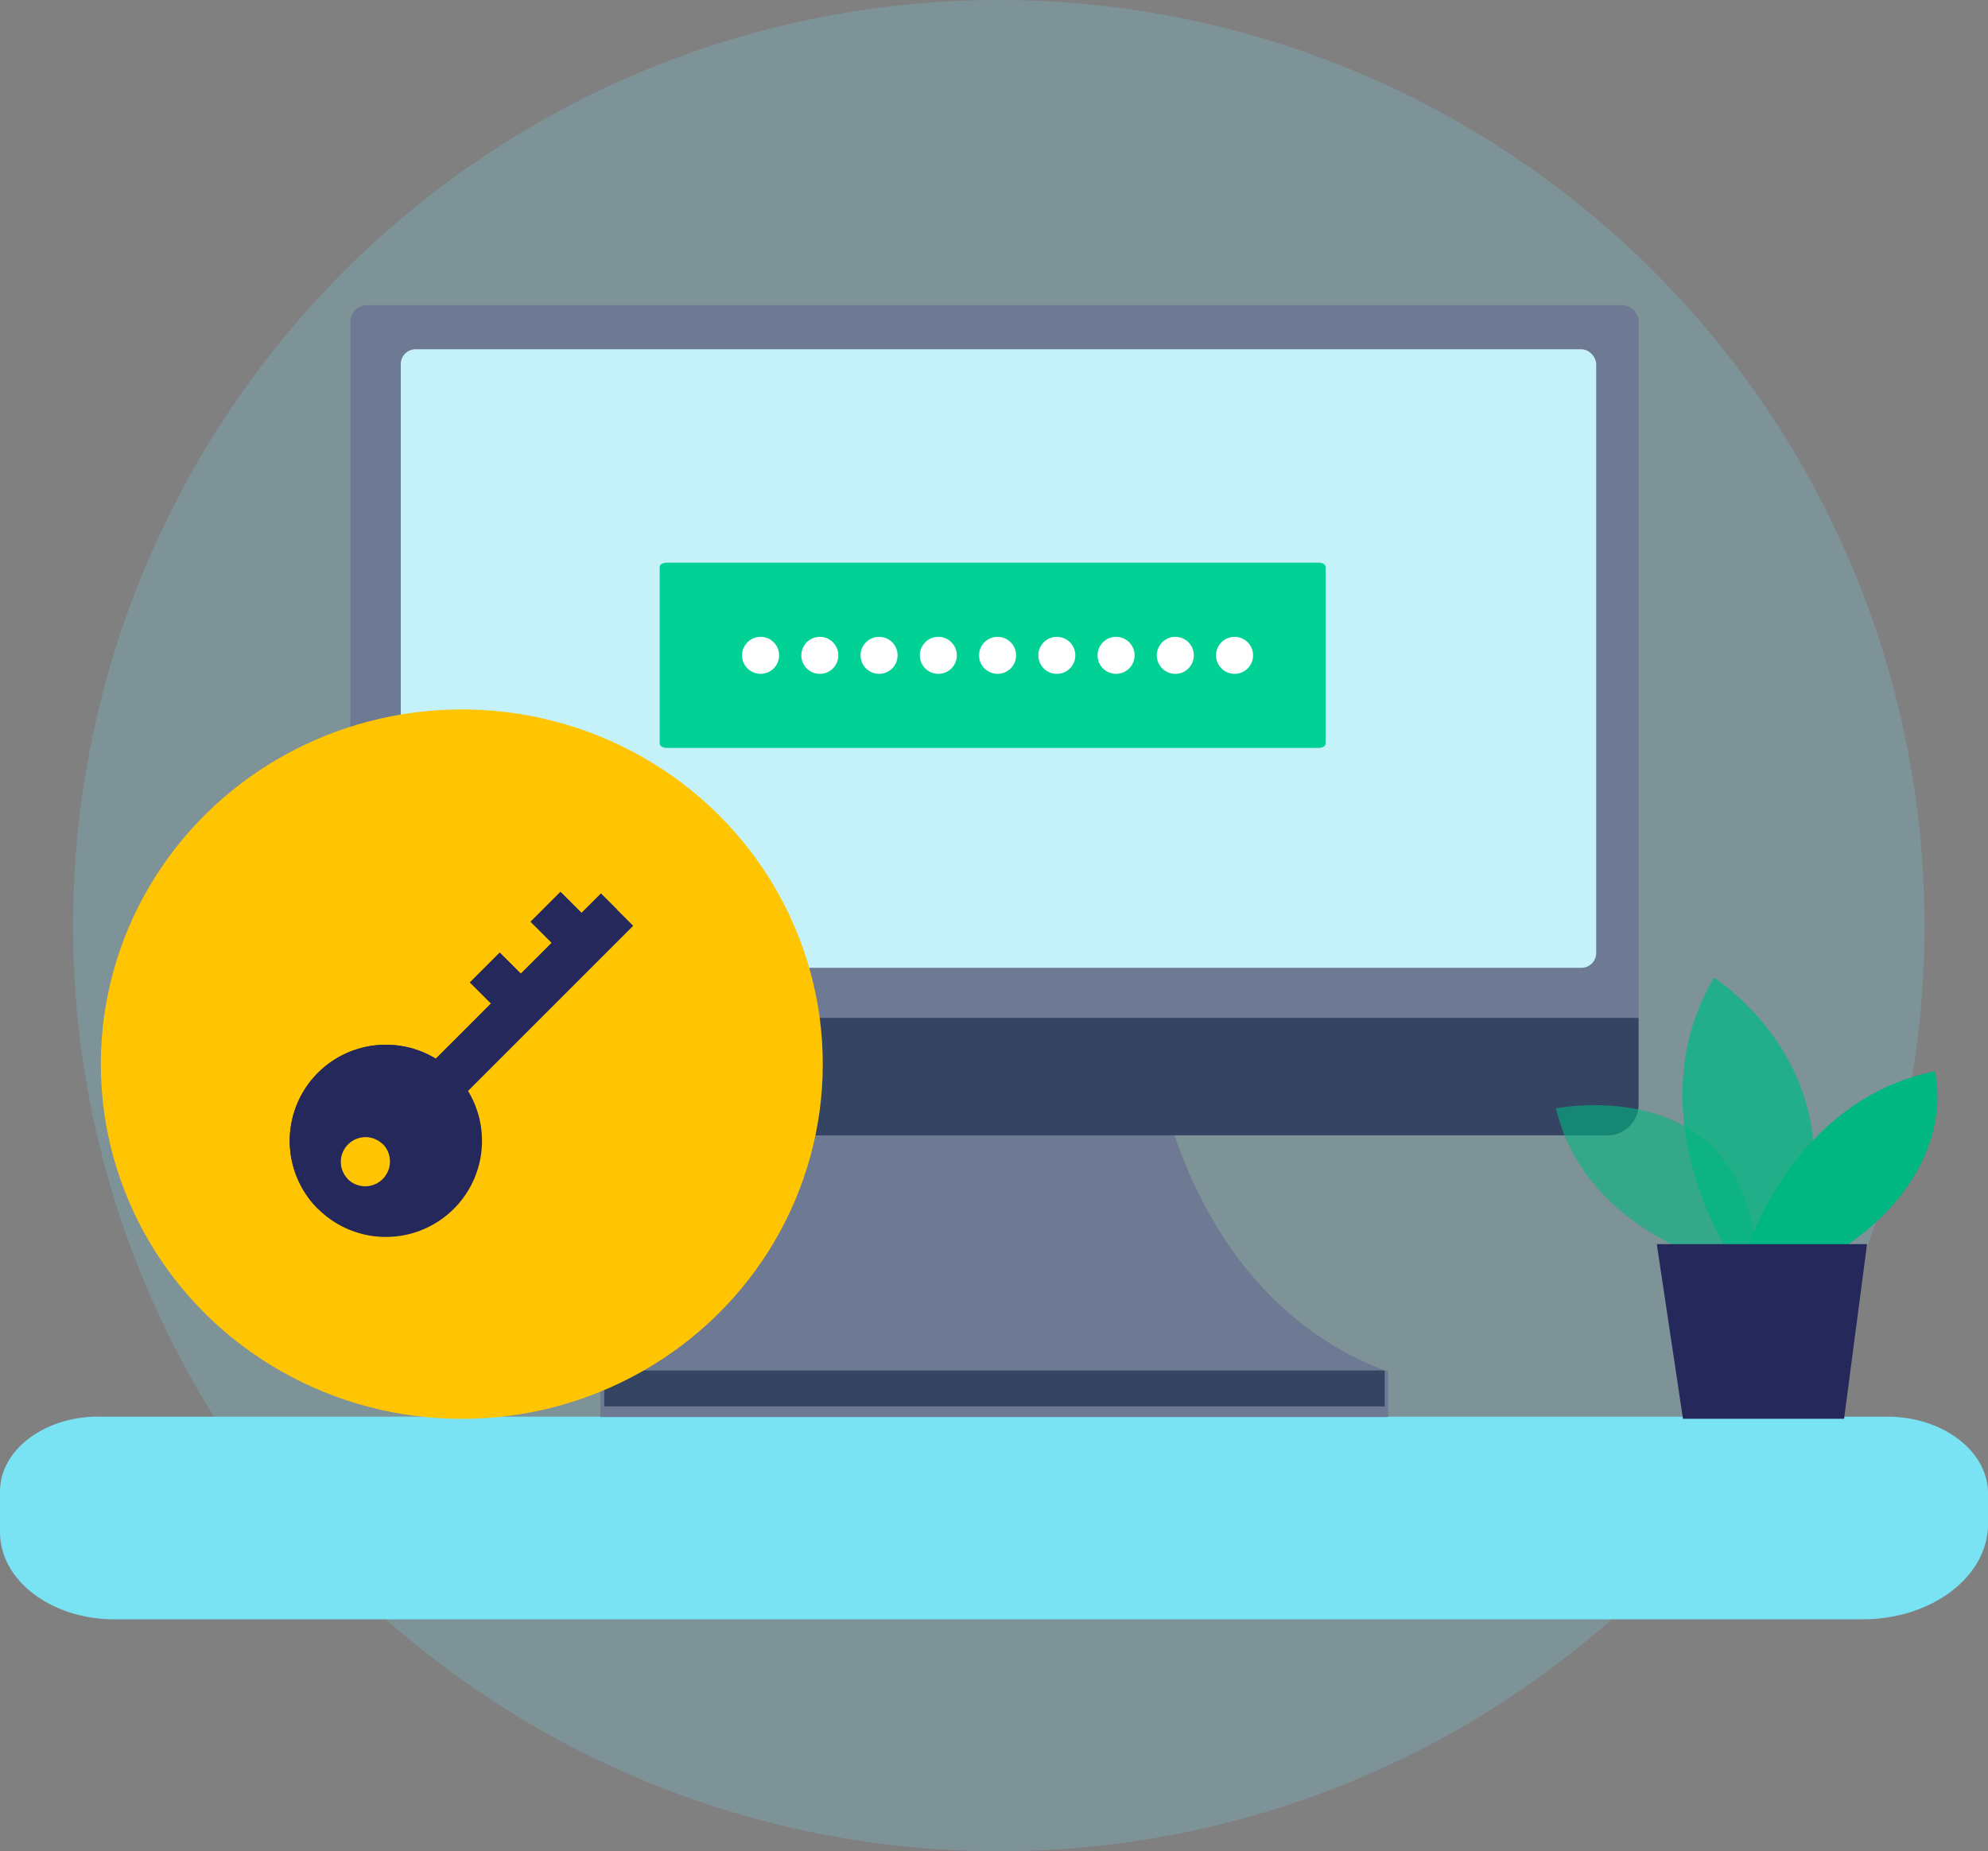 <svg xmlns="http://www.w3.org/2000/svg" id="W_Illustrations_Password_Reset" width="134.217" height="125" data-name="W/Illustrations/Password Reset" viewBox="0 0 134.217 125">
    <rect x="0" y="0" width="134.217" height="125" fill="#808080" stroke="none"/>
    <defs>
        <style>
            .cls-3{fill:#6e7a93}.cls-4{fill:#354463}.cls-9{fill:#24285b}.cls-11{fill:#fff}
        </style>
    </defs>
    <g id="Group_23404" data-name="Group 23404">
        <g id="Group_23400" data-name="Group 23400" transform="translate(4.931)">
            <path id="Path_23046" fill="#79e2f3" d="M62.5 0A62.5 62.5 0 1 1 0 62.5 62.5 62.5 0 0 1 62.5 0z" data-name="Path 23046" opacity="0.201"/>
        </g>
        <path id="Path_1521" fill="#79e2f3" d="M6.643 250.213H127.4c3.767 0 6.821 2.324 6.821 5.19v2.051c0 3.56-3.793 6.445-8.471 6.445H7.725C3.457 263.9 0 261.267 0 258.019v-2.755c0-2.792 2.974-5.054 6.643-5.054z" data-name="Path 1521" transform="translate(0 -154.559)"/>
        <g id="Group_23402" data-name="Group 23402" transform="translate(23.653 20.608)">
            <path id="Path_23404" d="M317.09 582.68s2.205 14.884 15.213 19.846H279.61c13.007-4.961 15.212-19.846 15.212-19.846z" class="cls-3" data-name="Path 23404" transform="translate(-262.468 -530.595)"/>
            <path id="Rectangle_21120" d="M0 0H53.189V3.144H0z" class="cls-3" data-name="Rectangle 21120" transform="translate(16.877 71.928)"/>
            <path id="Path_23462" d="M0 0h52.692v2.425H0z" class="cls-4" data-name="Path 23462" transform="translate(17.142 71.928)"/>
            <path id="Path_23406" d="M204.2 137.387h-86.98V90.4a1.135 1.135 0 0 1 1.138-1.133h84.7A1.135 1.135 0 0 1 204.2 90.4z" class="cls-3" data-name="Path 23406" transform="translate(-117.22 -89.27)"/>
            <path id="Path_23407" d="M202.124 553.027h-82.743a2.111 2.111 0 0 1-2.111-2.111v-5.826h86.97v5.821a2.111 2.111 0 0 1-2.117 2.117z" class="cls-4" data-name="Path 23407" transform="translate(-117.265 -496.973)"/>
            <rect id="Rectangle_21122" width="80.707" height="41.766" fill="#c5f2f8" data-name="Rectangle 21122" rx="1" transform="translate(3.405 2.975)"/>
        </g>
        <g id="Group_23401" data-name="Group 23401" transform="translate(105.047 66.009)">
            <path id="Path_1470" fill="#00b782" d="M91.558 248.912s-8.523-2.29-10.408-10.206c0 0 13.182-2.727 13.61 10.907z" data-name="Path 1470" opacity="0.58" transform="translate(-81.15 -229.872)"/>
            <path id="Path_1471" fill="#00b782" d="M95.016 245.621s-5.983-9.349-.779-18.191c0 0 10.058 6.326 5.648 18.191z" data-name="Path 1471" opacity="0.73" transform="translate(-83.571 -227.43)"/>
            <path id="Path_1472" fill="#00b782" d="M97.81 247.415s3.116-9.949 12.6-11.865c0 0 1.807 6.443-6.1 11.865z" data-name="Path 1472" transform="translate(-84.831 -229.224)"/>
            <path id="Path_1473" d="M89.89 250.53l1.768 11.795h10.876l1.55-11.795z" class="cls-9" data-name="Path 1473" transform="translate(-83.081 -232.534)"/>
        </g>
        <g id="Group_23412" data-name="Group 23412" transform="translate(44.539 37.992)">
            <path id="Path_23463" fill="#01d195" d="M492.319 289.272c-.254 0-.46.129-.46.289v11.931c0 .159.206.288.46.289h44.039c.254 0 .46-.129.46-.289V289.56c0-.159-.206-.288-.46-.289z" data-name="Path 23463" transform="translate(-491.859 -289.272)"/>
        </g>
        <g id="Dots" transform="translate(50.1 43)">
            <circle id="Ellipse_2182" cx="1.25" cy="1.25" r="1.25" class="cls-11" data-name="Ellipse 2182"/>
            <circle id="Ellipse_2183" cx="1.25" cy="1.25" r="1.25" class="cls-11" data-name="Ellipse 2183" transform="translate(4)"/>
            <circle id="Ellipse_2184" cx="1.25" cy="1.25" r="1.25" class="cls-11" data-name="Ellipse 2184" transform="translate(8)"/>
            <circle id="Ellipse_2185" cx="1.25" cy="1.25" r="1.25" class="cls-11" data-name="Ellipse 2185" transform="translate(12)"/>
            <circle id="Ellipse_2186" cx="1.25" cy="1.25" r="1.25" class="cls-11" data-name="Ellipse 2186" transform="translate(16)"/>
            <circle id="Ellipse_2187" cx="1.25" cy="1.25" r="1.25" class="cls-11" data-name="Ellipse 2187" transform="translate(20)"/>
            <circle id="Ellipse_2188" cx="1.25" cy="1.25" r="1.25" class="cls-11" data-name="Ellipse 2188" transform="translate(24)"/>
            <circle id="Ellipse_2189" cx="1.25" cy="1.25" r="1.25" class="cls-11" data-name="Ellipse 2189" transform="translate(28)"/>
            <circle id="Ellipse_2190" cx="1.25" cy="1.25" r="1.25" class="cls-11" data-name="Ellipse 2190" transform="translate(32)"/>
        </g>
    </g>
    <ellipse id="Ellipse_2191" cx="24.371" cy="23.951" fill="#ffc402" data-name="Ellipse 2191" rx="24.371" ry="23.951" transform="translate(6.807 47.902)"/>
    <g id="key" transform="rotate(180 21.375 41.761)">
        <path id="Path_23464" d="M21.287 11.078a6.489 6.489 0 1 0-10.136-1.219L0 21.01l2.178 2.178 1.31-1.31L4.911 23.3l2.014-2.014L5.5 19.863l2.086-2.086L9.011 19.2l2.014-2.014L9.6 15.763l3.727-3.727a6.491 6.491 0 0 0 7.958-.958zm-4.375-4.8a1.672 1.672 0 1 1 2.364 0 1.672 1.672 0 0 1-2.364-.002z" class="cls-9" data-name="Path 23464"/>
        <path id="Path_23465" d="M12.24 10.135l-3.727 3.728 1.423 1.423L7.922 17.3 6.5 15.877l-2.087 2.085 1.423 1.423L3.822 21.4 2.4 19.976l-1.31 1.31L0 20.2 15.823 4.375a1.672 1.672 0 0 0 2.364-2.364L20.2 0a6.49 6.49 0 0 1-7.96 10.135z" class="cls-9" data-name="Path 23465" transform="translate(1.089 1.901)"/>
    </g>
</svg>
